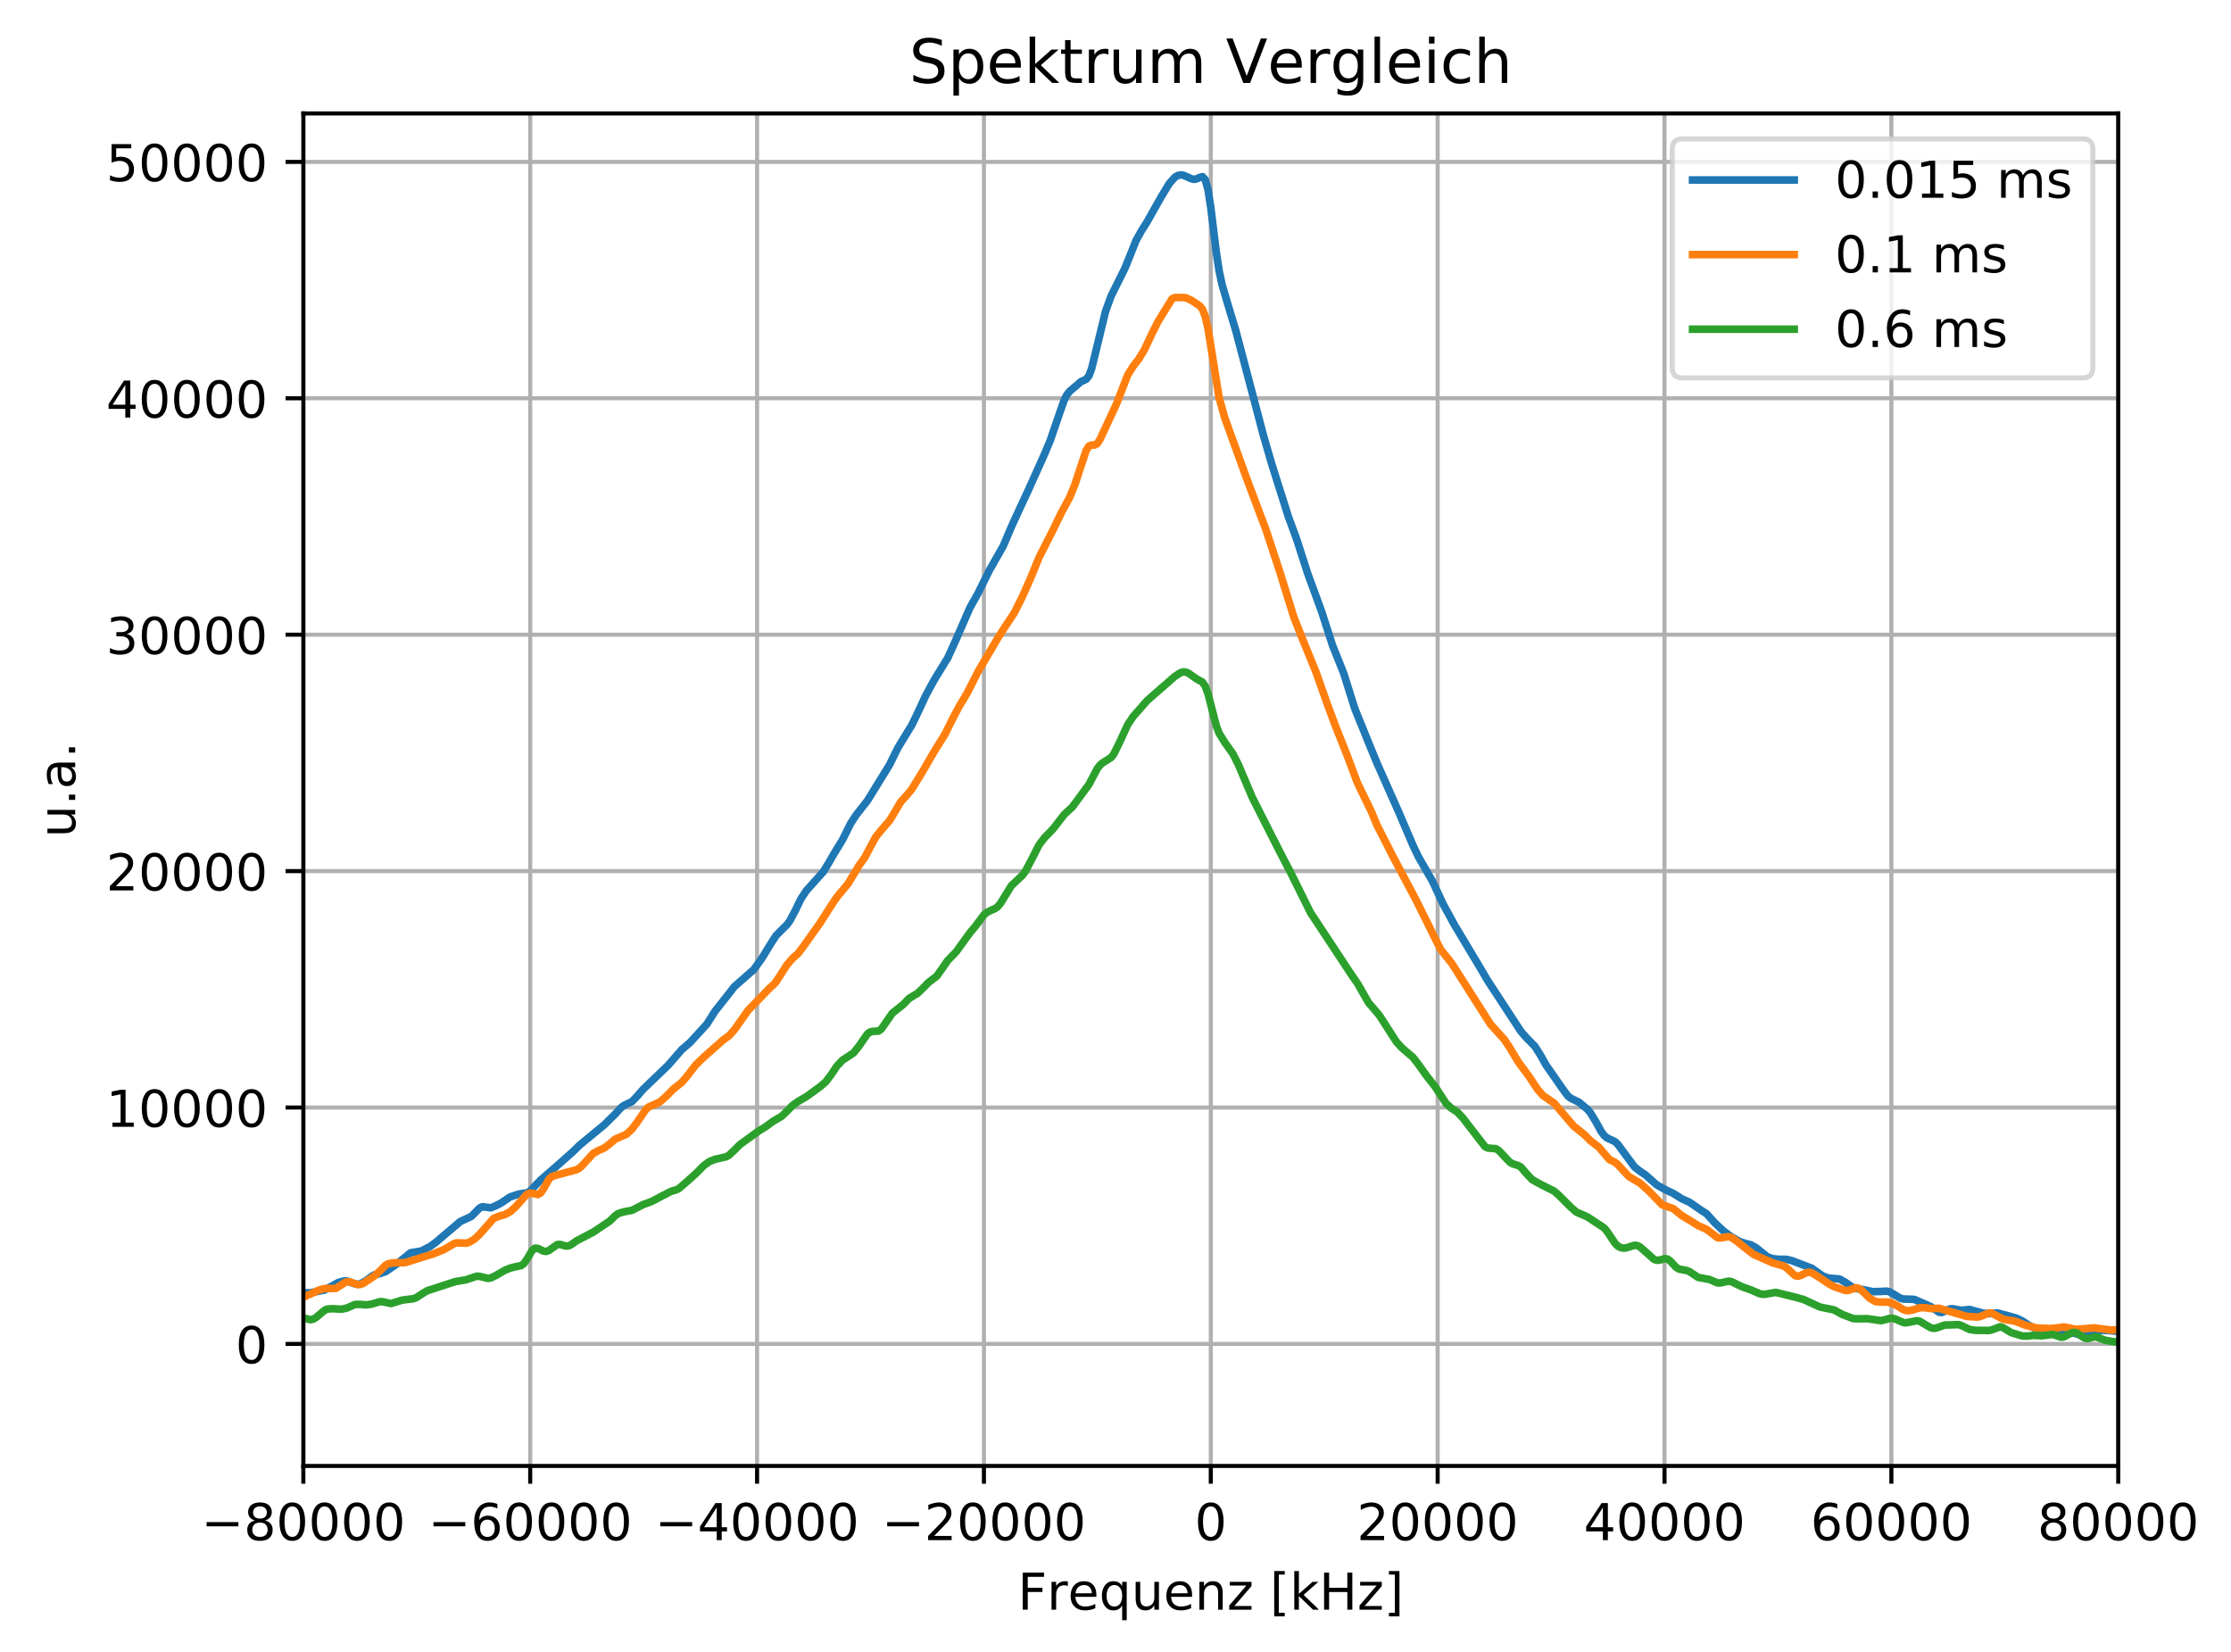 <?xml version="1.0" encoding="utf-8" standalone="no"?>
<!DOCTYPE svg PUBLIC "-//W3C//DTD SVG 1.1//EN"
  "http://www.w3.org/Graphics/SVG/1.1/DTD/svg11.dtd">
<!-- Created with matplotlib (http://matplotlib.org/) -->
<svg height="325pt" version="1.1" viewBox="0 0 439 325" width="439pt" xmlns="http://www.w3.org/2000/svg" xmlns:xlink="http://www.w3.org/1999/xlink">
 <defs>
  <style type="text/css">
*{stroke-linecap:butt;stroke-linejoin:round;}
  </style>
 </defs>
 <g id="figure_1">
  <g id="patch_1">
   <path d="M 0 325.986 
L 439.917 325.986 
L 439.917 0 
L 0 0 
z
" style="fill:#ffffff;"/>
  </g>
  <g id="axes_1">
   <g id="patch_2">
    <path d="M 59.691 288.43 
L 416.811 288.43 
L 416.811 22.318 
L 59.691 22.318 
z
" style="fill:#ffffff;"/>
   </g>
   <g id="matplotlib.axis_1">
    <g id="xtick_1">
     <g id="line2d_1">
      <path clip-path="url(#p0d80e87147)" d="M 59.691 288.43 
L 59.691 22.318 
" style="fill:none;stroke:#b0b0b0;stroke-linecap:square;stroke-width:0.8;"/>
     </g>
     <g id="line2d_2">
      <defs>
       <path d="M 0 0 
L 0 3.5 
" id="mfab573c8f2" style="stroke:#000000;stroke-width:0.8;"/>
      </defs>
      <g>
       <use style="stroke:#000000;stroke-width:0.8;" x="59.691" xlink:href="#mfab573c8f2" y="288.43"/>
      </g>
     </g>
     <g id="text_1">
      <!-- −80000 -->
      <defs>
       <path d="M 10.594 35.5 
L 73.188 35.5 
L 73.188 27.203 
L 10.594 27.203 
z
" id="DejaVuSans-2212"/>
       <path d="M 31.781 34.625 
Q 24.75 34.625 20.719 30.859 
Q 16.703 27.094 16.703 20.516 
Q 16.703 13.922 20.719 10.156 
Q 24.75 6.391 31.781 6.391 
Q 38.812 6.391 42.859 10.172 
Q 46.922 13.969 46.922 20.516 
Q 46.922 27.094 42.891 30.859 
Q 38.875 34.625 31.781 34.625 
M 21.922 38.812 
Q 15.578 40.375 12.031 44.719 
Q 8.5 49.078 8.5 55.328 
Q 8.5 64.062 14.719 69.141 
Q 20.953 74.219 31.781 74.219 
Q 42.672 74.219 48.875 69.141 
Q 55.078 64.062 55.078 55.328 
Q 55.078 49.078 51.531 44.719 
Q 48 40.375 41.703 38.812 
Q 48.828 37.156 52.797 32.312 
Q 56.781 27.484 56.781 20.516 
Q 56.781 9.906 50.312 4.234 
Q 43.844 -1.422 31.781 -1.422 
Q 19.734 -1.422 13.25 4.234 
Q 6.781 9.906 6.781 20.516 
Q 6.781 27.484 10.781 32.312 
Q 14.797 37.156 21.922 38.812 
M 18.312 54.391 
Q 18.312 48.734 21.844 45.562 
Q 25.391 42.391 31.781 42.391 
Q 38.141 42.391 41.719 45.562 
Q 45.312 48.734 45.312 54.391 
Q 45.312 60.062 41.719 63.234 
Q 38.141 66.406 31.781 66.406 
Q 25.391 66.406 21.844 63.234 
Q 18.312 60.062 18.312 54.391 
" id="DejaVuSans-38"/>
       <path d="M 31.781 66.406 
Q 24.172 66.406 20.328 58.906 
Q 16.5 51.422 16.5 36.375 
Q 16.5 21.391 20.328 13.891 
Q 24.172 6.391 31.781 6.391 
Q 39.453 6.391 43.281 13.891 
Q 47.125 21.391 47.125 36.375 
Q 47.125 51.422 43.281 58.906 
Q 39.453 66.406 31.781 66.406 
M 31.781 74.219 
Q 44.047 74.219 50.516 64.516 
Q 56.984 54.828 56.984 36.375 
Q 56.984 17.969 50.516 8.266 
Q 44.047 -1.422 31.781 -1.422 
Q 19.531 -1.422 13.062 8.266 
Q 6.594 17.969 6.594 36.375 
Q 6.594 54.828 13.062 64.516 
Q 19.531 74.219 31.781 74.219 
" id="DejaVuSans-30"/>
      </defs>
      <g transform="translate(39.595 303.029)scale(0.1 -0.1)">
       <use xlink:href="#DejaVuSans-2212"/>
       <use x="83.789" xlink:href="#DejaVuSans-38"/>
       <use x="147.412" xlink:href="#DejaVuSans-30"/>
       <use x="211.035" xlink:href="#DejaVuSans-30"/>
       <use x="274.658" xlink:href="#DejaVuSans-30"/>
       <use x="338.281" xlink:href="#DejaVuSans-30"/>
      </g>
     </g>
    </g>
    <g id="xtick_2">
     <g id="line2d_3">
      <path clip-path="url(#p0d80e87147)" d="M 104.331 288.43 
L 104.331 22.318 
" style="fill:none;stroke:#b0b0b0;stroke-linecap:square;stroke-width:0.8;"/>
     </g>
     <g id="line2d_4">
      <g>
       <use style="stroke:#000000;stroke-width:0.8;" x="104.331" xlink:href="#mfab573c8f2" y="288.43"/>
      </g>
     </g>
     <g id="text_2">
      <!-- −60000 -->
      <defs>
       <path d="M 33.016 40.375 
Q 26.375 40.375 22.484 35.828 
Q 18.609 31.297 18.609 23.391 
Q 18.609 15.531 22.484 10.953 
Q 26.375 6.391 33.016 6.391 
Q 39.656 6.391 43.531 10.953 
Q 47.406 15.531 47.406 23.391 
Q 47.406 31.297 43.531 35.828 
Q 39.656 40.375 33.016 40.375 
M 52.594 71.297 
L 52.594 62.312 
Q 48.875 64.062 45.094 64.984 
Q 41.312 65.922 37.594 65.922 
Q 27.828 65.922 22.672 59.328 
Q 17.531 52.734 16.797 39.406 
Q 19.672 43.656 24.016 45.922 
Q 28.375 48.188 33.594 48.188 
Q 44.578 48.188 50.953 41.516 
Q 57.328 34.859 57.328 23.391 
Q 57.328 12.156 50.688 5.359 
Q 44.047 -1.422 33.016 -1.422 
Q 20.359 -1.422 13.672 8.266 
Q 6.984 17.969 6.984 36.375 
Q 6.984 53.656 15.188 63.938 
Q 23.391 74.219 37.203 74.219 
Q 40.922 74.219 44.703 73.484 
Q 48.484 72.75 52.594 71.297 
" id="DejaVuSans-36"/>
      </defs>
      <g transform="translate(84.235 303.029)scale(0.1 -0.1)">
       <use xlink:href="#DejaVuSans-2212"/>
       <use x="83.789" xlink:href="#DejaVuSans-36"/>
       <use x="147.412" xlink:href="#DejaVuSans-30"/>
       <use x="211.035" xlink:href="#DejaVuSans-30"/>
       <use x="274.658" xlink:href="#DejaVuSans-30"/>
       <use x="338.281" xlink:href="#DejaVuSans-30"/>
      </g>
     </g>
    </g>
    <g id="xtick_3">
     <g id="line2d_5">
      <path clip-path="url(#p0d80e87147)" d="M 148.971 288.43 
L 148.971 22.318 
" style="fill:none;stroke:#b0b0b0;stroke-linecap:square;stroke-width:0.8;"/>
     </g>
     <g id="line2d_6">
      <g>
       <use style="stroke:#000000;stroke-width:0.8;" x="148.971" xlink:href="#mfab573c8f2" y="288.43"/>
      </g>
     </g>
     <g id="text_3">
      <!-- −40000 -->
      <defs>
       <path d="M 37.797 64.312 
L 12.891 25.391 
L 37.797 25.391 
z
M 35.203 72.906 
L 47.609 72.906 
L 47.609 25.391 
L 58.016 25.391 
L 58.016 17.188 
L 47.609 17.188 
L 47.609 0 
L 37.797 0 
L 37.797 17.188 
L 4.891 17.188 
L 4.891 26.703 
z
" id="DejaVuSans-34"/>
      </defs>
      <g transform="translate(128.875 303.029)scale(0.1 -0.1)">
       <use xlink:href="#DejaVuSans-2212"/>
       <use x="83.789" xlink:href="#DejaVuSans-34"/>
       <use x="147.412" xlink:href="#DejaVuSans-30"/>
       <use x="211.035" xlink:href="#DejaVuSans-30"/>
       <use x="274.658" xlink:href="#DejaVuSans-30"/>
       <use x="338.281" xlink:href="#DejaVuSans-30"/>
      </g>
     </g>
    </g>
    <g id="xtick_4">
     <g id="line2d_7">
      <path clip-path="url(#p0d80e87147)" d="M 193.611 288.43 
L 193.611 22.318 
" style="fill:none;stroke:#b0b0b0;stroke-linecap:square;stroke-width:0.8;"/>
     </g>
     <g id="line2d_8">
      <g>
       <use style="stroke:#000000;stroke-width:0.8;" x="193.611" xlink:href="#mfab573c8f2" y="288.43"/>
      </g>
     </g>
     <g id="text_4">
      <!-- −20000 -->
      <defs>
       <path d="M 19.188 8.297 
L 53.609 8.297 
L 53.609 0 
L 7.328 0 
L 7.328 8.297 
Q 12.938 14.109 22.625 23.891 
Q 32.328 33.688 34.812 36.531 
Q 39.547 41.844 41.422 45.531 
Q 43.312 49.219 43.312 52.781 
Q 43.312 58.594 39.234 62.25 
Q 35.156 65.922 28.609 65.922 
Q 23.969 65.922 18.812 64.312 
Q 13.672 62.703 7.812 59.422 
L 7.812 69.391 
Q 13.766 71.781 18.938 73 
Q 24.125 74.219 28.422 74.219 
Q 39.75 74.219 46.484 68.547 
Q 53.219 62.891 53.219 53.422 
Q 53.219 48.922 51.531 44.891 
Q 49.859 40.875 45.406 35.406 
Q 44.188 33.984 37.641 27.219 
Q 31.109 20.453 19.188 8.297 
" id="DejaVuSans-32"/>
      </defs>
      <g transform="translate(173.515 303.029)scale(0.1 -0.1)">
       <use xlink:href="#DejaVuSans-2212"/>
       <use x="83.789" xlink:href="#DejaVuSans-32"/>
       <use x="147.412" xlink:href="#DejaVuSans-30"/>
       <use x="211.035" xlink:href="#DejaVuSans-30"/>
       <use x="274.658" xlink:href="#DejaVuSans-30"/>
       <use x="338.281" xlink:href="#DejaVuSans-30"/>
      </g>
     </g>
    </g>
    <g id="xtick_5">
     <g id="line2d_9">
      <path clip-path="url(#p0d80e87147)" d="M 238.251 288.43 
L 238.251 22.318 
" style="fill:none;stroke:#b0b0b0;stroke-linecap:square;stroke-width:0.8;"/>
     </g>
     <g id="line2d_10">
      <g>
       <use style="stroke:#000000;stroke-width:0.8;" x="238.251" xlink:href="#mfab573c8f2" y="288.43"/>
      </g>
     </g>
     <g id="text_5">
      <!-- 0 -->
      <g transform="translate(235.069 303.029)scale(0.1 -0.1)">
       <use xlink:href="#DejaVuSans-30"/>
      </g>
     </g>
    </g>
    <g id="xtick_6">
     <g id="line2d_11">
      <path clip-path="url(#p0d80e87147)" d="M 282.891 288.43 
L 282.891 22.318 
" style="fill:none;stroke:#b0b0b0;stroke-linecap:square;stroke-width:0.8;"/>
     </g>
     <g id="line2d_12">
      <g>
       <use style="stroke:#000000;stroke-width:0.8;" x="282.891" xlink:href="#mfab573c8f2" y="288.43"/>
      </g>
     </g>
     <g id="text_6">
      <!-- 20000 -->
      <g transform="translate(266.984 303.029)scale(0.1 -0.1)">
       <use xlink:href="#DejaVuSans-32"/>
       <use x="63.623" xlink:href="#DejaVuSans-30"/>
       <use x="127.246" xlink:href="#DejaVuSans-30"/>
       <use x="190.869" xlink:href="#DejaVuSans-30"/>
       <use x="254.492" xlink:href="#DejaVuSans-30"/>
      </g>
     </g>
    </g>
    <g id="xtick_7">
     <g id="line2d_13">
      <path clip-path="url(#p0d80e87147)" d="M 327.531 288.43 
L 327.531 22.318 
" style="fill:none;stroke:#b0b0b0;stroke-linecap:square;stroke-width:0.8;"/>
     </g>
     <g id="line2d_14">
      <g>
       <use style="stroke:#000000;stroke-width:0.8;" x="327.531" xlink:href="#mfab573c8f2" y="288.43"/>
      </g>
     </g>
     <g id="text_7">
      <!-- 40000 -->
      <g transform="translate(311.624 303.029)scale(0.1 -0.1)">
       <use xlink:href="#DejaVuSans-34"/>
       <use x="63.623" xlink:href="#DejaVuSans-30"/>
       <use x="127.246" xlink:href="#DejaVuSans-30"/>
       <use x="190.869" xlink:href="#DejaVuSans-30"/>
       <use x="254.492" xlink:href="#DejaVuSans-30"/>
      </g>
     </g>
    </g>
    <g id="xtick_8">
     <g id="line2d_15">
      <path clip-path="url(#p0d80e87147)" d="M 372.171 288.43 
L 372.171 22.318 
" style="fill:none;stroke:#b0b0b0;stroke-linecap:square;stroke-width:0.8;"/>
     </g>
     <g id="line2d_16">
      <g>
       <use style="stroke:#000000;stroke-width:0.8;" x="372.171" xlink:href="#mfab573c8f2" y="288.43"/>
      </g>
     </g>
     <g id="text_8">
      <!-- 60000 -->
      <g transform="translate(356.264 303.029)scale(0.1 -0.1)">
       <use xlink:href="#DejaVuSans-36"/>
       <use x="63.623" xlink:href="#DejaVuSans-30"/>
       <use x="127.246" xlink:href="#DejaVuSans-30"/>
       <use x="190.869" xlink:href="#DejaVuSans-30"/>
       <use x="254.492" xlink:href="#DejaVuSans-30"/>
      </g>
     </g>
    </g>
    <g id="xtick_9">
     <g id="line2d_17">
      <path clip-path="url(#p0d80e87147)" d="M 416.811 288.43 
L 416.811 22.318 
" style="fill:none;stroke:#b0b0b0;stroke-linecap:square;stroke-width:0.8;"/>
     </g>
     <g id="line2d_18">
      <g>
       <use style="stroke:#000000;stroke-width:0.8;" x="416.811" xlink:href="#mfab573c8f2" y="288.43"/>
      </g>
     </g>
     <g id="text_9">
      <!-- 80000 -->
      <g transform="translate(400.904 303.029)scale(0.1 -0.1)">
       <use xlink:href="#DejaVuSans-38"/>
       <use x="63.623" xlink:href="#DejaVuSans-30"/>
       <use x="127.246" xlink:href="#DejaVuSans-30"/>
       <use x="190.869" xlink:href="#DejaVuSans-30"/>
       <use x="254.492" xlink:href="#DejaVuSans-30"/>
      </g>
     </g>
    </g>
    <g id="text_10">
     <!-- Frequenz [kHz] -->
     <defs>
      <path d="M 9.812 72.906 
L 51.703 72.906 
L 51.703 64.594 
L 19.672 64.594 
L 19.672 43.109 
L 48.578 43.109 
L 48.578 34.812 
L 19.672 34.812 
L 19.672 0 
L 9.812 0 
z
" id="DejaVuSans-46"/>
      <path d="M 41.109 46.297 
Q 39.594 47.172 37.812 47.578 
Q 36.031 48 33.891 48 
Q 26.266 48 22.188 43.047 
Q 18.109 38.094 18.109 28.812 
L 18.109 0 
L 9.078 0 
L 9.078 54.688 
L 18.109 54.688 
L 18.109 46.188 
Q 20.953 51.172 25.484 53.578 
Q 30.031 56 36.531 56 
Q 37.453 56 38.578 55.875 
Q 39.703 55.766 41.062 55.516 
z
" id="DejaVuSans-72"/>
      <path d="M 56.203 29.594 
L 56.203 25.203 
L 14.891 25.203 
Q 15.484 15.922 20.484 11.062 
Q 25.484 6.203 34.422 6.203 
Q 39.594 6.203 44.453 7.469 
Q 49.312 8.734 54.109 11.281 
L 54.109 2.781 
Q 49.266 0.734 44.188 -0.344 
Q 39.109 -1.422 33.891 -1.422 
Q 20.797 -1.422 13.156 6.188 
Q 5.516 13.812 5.516 26.812 
Q 5.516 40.234 12.766 48.109 
Q 20.016 56 32.328 56 
Q 43.359 56 49.781 48.891 
Q 56.203 41.797 56.203 29.594 
M 47.219 32.234 
Q 47.125 39.594 43.094 43.984 
Q 39.062 48.391 32.422 48.391 
Q 24.906 48.391 20.391 44.141 
Q 15.875 39.891 15.188 32.172 
z
" id="DejaVuSans-65"/>
      <path d="M 14.797 27.297 
Q 14.797 17.391 18.875 11.75 
Q 22.953 6.109 30.078 6.109 
Q 37.203 6.109 41.297 11.75 
Q 45.406 17.391 45.406 27.297 
Q 45.406 37.203 41.297 42.844 
Q 37.203 48.484 30.078 48.484 
Q 22.953 48.484 18.875 42.844 
Q 14.797 37.203 14.797 27.297 
M 45.406 8.203 
Q 42.578 3.328 38.25 0.953 
Q 33.938 -1.422 27.875 -1.422 
Q 17.969 -1.422 11.734 6.484 
Q 5.516 14.406 5.516 27.297 
Q 5.516 40.188 11.734 48.094 
Q 17.969 56 27.875 56 
Q 33.938 56 38.25 53.625 
Q 42.578 51.266 45.406 46.391 
L 45.406 54.688 
L 54.391 54.688 
L 54.391 -20.797 
L 45.406 -20.797 
z
" id="DejaVuSans-71"/>
      <path d="M 8.5 21.578 
L 8.5 54.688 
L 17.484 54.688 
L 17.484 21.922 
Q 17.484 14.156 20.5 10.266 
Q 23.531 6.391 29.594 6.391 
Q 36.859 6.391 41.078 11.031 
Q 45.312 15.672 45.312 23.688 
L 45.312 54.688 
L 54.297 54.688 
L 54.297 0 
L 45.312 0 
L 45.312 8.406 
Q 42.047 3.422 37.719 1 
Q 33.406 -1.422 27.688 -1.422 
Q 18.266 -1.422 13.375 4.438 
Q 8.5 10.297 8.5 21.578 
M 31.109 56 
z
" id="DejaVuSans-75"/>
      <path d="M 54.891 33.016 
L 54.891 0 
L 45.906 0 
L 45.906 32.719 
Q 45.906 40.484 42.875 44.328 
Q 39.844 48.188 33.797 48.188 
Q 26.516 48.188 22.312 43.547 
Q 18.109 38.922 18.109 30.906 
L 18.109 0 
L 9.078 0 
L 9.078 54.688 
L 18.109 54.688 
L 18.109 46.188 
Q 21.344 51.125 25.703 53.562 
Q 30.078 56 35.797 56 
Q 45.219 56 50.047 50.172 
Q 54.891 44.344 54.891 33.016 
" id="DejaVuSans-6e"/>
      <path d="M 5.516 54.688 
L 48.188 54.688 
L 48.188 46.484 
L 14.406 7.172 
L 48.188 7.172 
L 48.188 0 
L 4.297 0 
L 4.297 8.203 
L 38.094 47.516 
L 5.516 47.516 
z
" id="DejaVuSans-7a"/>
      <path id="DejaVuSans-20"/>
      <path d="M 8.594 75.984 
L 29.297 75.984 
L 29.297 69 
L 17.578 69 
L 17.578 -6.203 
L 29.297 -6.203 
L 29.297 -13.188 
L 8.594 -13.188 
z
" id="DejaVuSans-5b"/>
      <path d="M 9.078 75.984 
L 18.109 75.984 
L 18.109 31.109 
L 44.922 54.688 
L 56.391 54.688 
L 27.391 29.109 
L 57.625 0 
L 45.906 0 
L 18.109 26.703 
L 18.109 0 
L 9.078 0 
z
" id="DejaVuSans-6b"/>
      <path d="M 9.812 72.906 
L 19.672 72.906 
L 19.672 43.016 
L 55.516 43.016 
L 55.516 72.906 
L 65.375 72.906 
L 65.375 0 
L 55.516 0 
L 55.516 34.719 
L 19.672 34.719 
L 19.672 0 
L 9.812 0 
z
" id="DejaVuSans-48"/>
      <path d="M 30.422 75.984 
L 30.422 -13.188 
L 9.719 -13.188 
L 9.719 -6.203 
L 21.391 -6.203 
L 21.391 69 
L 9.719 69 
L 9.719 75.984 
z
" id="DejaVuSans-5d"/>
     </defs>
     <g transform="translate(200.267 316.707)scale(0.1 -0.1)">
      <use xlink:href="#DejaVuSans-46"/>
      <use x="57.41" xlink:href="#DejaVuSans-72"/>
      <use x="98.492" xlink:href="#DejaVuSans-65"/>
      <use x="160.016" xlink:href="#DejaVuSans-71"/>
      <use x="223.492" xlink:href="#DejaVuSans-75"/>
      <use x="286.871" xlink:href="#DejaVuSans-65"/>
      <use x="348.395" xlink:href="#DejaVuSans-6e"/>
      <use x="411.773" xlink:href="#DejaVuSans-7a"/>
      <use x="464.264" xlink:href="#DejaVuSans-20"/>
      <use x="496.051" xlink:href="#DejaVuSans-5b"/>
      <use x="535.064" xlink:href="#DejaVuSans-6b"/>
      <use x="592.975" xlink:href="#DejaVuSans-48"/>
      <use x="668.17" xlink:href="#DejaVuSans-7a"/>
      <use x="720.66" xlink:href="#DejaVuSans-5d"/>
     </g>
    </g>
   </g>
   <g id="matplotlib.axis_2">
    <g id="ytick_1">
     <g id="line2d_19">
      <path clip-path="url(#p0d80e87147)" d="M 59.691 264.419 
L 416.811 264.419 
" style="fill:none;stroke:#b0b0b0;stroke-linecap:square;stroke-width:0.8;"/>
     </g>
     <g id="line2d_20">
      <defs>
       <path d="M 0 0 
L -3.5 0 
" id="m5298fc3c7a" style="stroke:#000000;stroke-width:0.8;"/>
      </defs>
      <g>
       <use style="stroke:#000000;stroke-width:0.8;" x="59.691" xlink:href="#m5298fc3c7a" y="264.419"/>
      </g>
     </g>
     <g id="text_11">
      <!-- 0 -->
      <g transform="translate(46.328 268.219)scale(0.1 -0.1)">
       <use xlink:href="#DejaVuSans-30"/>
      </g>
     </g>
    </g>
    <g id="ytick_2">
     <g id="line2d_21">
      <path clip-path="url(#p0d80e87147)" d="M 59.691 217.905 
L 416.811 217.905 
" style="fill:none;stroke:#b0b0b0;stroke-linecap:square;stroke-width:0.8;"/>
     </g>
     <g id="line2d_22">
      <g>
       <use style="stroke:#000000;stroke-width:0.8;" x="59.691" xlink:href="#m5298fc3c7a" y="217.905"/>
      </g>
     </g>
     <g id="text_12">
      <!-- 10000 -->
      <defs>
       <path d="M 12.406 8.297 
L 28.516 8.297 
L 28.516 63.922 
L 10.984 60.406 
L 10.984 69.391 
L 28.422 72.906 
L 38.281 72.906 
L 38.281 8.297 
L 54.391 8.297 
L 54.391 0 
L 12.406 0 
z
" id="DejaVuSans-31"/>
      </defs>
      <g transform="translate(20.878 221.705)scale(0.1 -0.1)">
       <use xlink:href="#DejaVuSans-31"/>
       <use x="63.623" xlink:href="#DejaVuSans-30"/>
       <use x="127.246" xlink:href="#DejaVuSans-30"/>
       <use x="190.869" xlink:href="#DejaVuSans-30"/>
       <use x="254.492" xlink:href="#DejaVuSans-30"/>
      </g>
     </g>
    </g>
    <g id="ytick_3">
     <g id="line2d_23">
      <path clip-path="url(#p0d80e87147)" d="M 59.691 171.392 
L 416.811 171.392 
" style="fill:none;stroke:#b0b0b0;stroke-linecap:square;stroke-width:0.8;"/>
     </g>
     <g id="line2d_24">
      <g>
       <use style="stroke:#000000;stroke-width:0.8;" x="59.691" xlink:href="#m5298fc3c7a" y="171.392"/>
      </g>
     </g>
     <g id="text_13">
      <!-- 20000 -->
      <g transform="translate(20.878 175.191)scale(0.1 -0.1)">
       <use xlink:href="#DejaVuSans-32"/>
       <use x="63.623" xlink:href="#DejaVuSans-30"/>
       <use x="127.246" xlink:href="#DejaVuSans-30"/>
       <use x="190.869" xlink:href="#DejaVuSans-30"/>
       <use x="254.492" xlink:href="#DejaVuSans-30"/>
      </g>
     </g>
    </g>
    <g id="ytick_4">
     <g id="line2d_25">
      <path clip-path="url(#p0d80e87147)" d="M 59.691 124.878 
L 416.811 124.878 
" style="fill:none;stroke:#b0b0b0;stroke-linecap:square;stroke-width:0.8;"/>
     </g>
     <g id="line2d_26">
      <g>
       <use style="stroke:#000000;stroke-width:0.8;" x="59.691" xlink:href="#m5298fc3c7a" y="124.878"/>
      </g>
     </g>
     <g id="text_14">
      <!-- 30000 -->
      <defs>
       <path d="M 40.578 39.312 
Q 47.656 37.797 51.625 33 
Q 55.609 28.219 55.609 21.188 
Q 55.609 10.406 48.188 4.484 
Q 40.766 -1.422 27.094 -1.422 
Q 22.516 -1.422 17.656 -0.516 
Q 12.797 0.391 7.625 2.203 
L 7.625 11.719 
Q 11.719 9.328 16.594 8.109 
Q 21.484 6.891 26.812 6.891 
Q 36.078 6.891 40.938 10.547 
Q 45.797 14.203 45.797 21.188 
Q 45.797 27.641 41.281 31.266 
Q 36.766 34.906 28.719 34.906 
L 20.219 34.906 
L 20.219 43.016 
L 29.109 43.016 
Q 36.375 43.016 40.234 45.922 
Q 44.094 48.828 44.094 54.297 
Q 44.094 59.906 40.109 62.906 
Q 36.141 65.922 28.719 65.922 
Q 24.656 65.922 20.016 65.031 
Q 15.375 64.156 9.812 62.312 
L 9.812 71.094 
Q 15.438 72.656 20.344 73.438 
Q 25.25 74.219 29.594 74.219 
Q 40.828 74.219 47.359 69.109 
Q 53.906 64.016 53.906 55.328 
Q 53.906 49.266 50.438 45.094 
Q 46.969 40.922 40.578 39.312 
" id="DejaVuSans-33"/>
      </defs>
      <g transform="translate(20.878 128.677)scale(0.1 -0.1)">
       <use xlink:href="#DejaVuSans-33"/>
       <use x="63.623" xlink:href="#DejaVuSans-30"/>
       <use x="127.246" xlink:href="#DejaVuSans-30"/>
       <use x="190.869" xlink:href="#DejaVuSans-30"/>
       <use x="254.492" xlink:href="#DejaVuSans-30"/>
      </g>
     </g>
    </g>
    <g id="ytick_5">
     <g id="line2d_27">
      <path clip-path="url(#p0d80e87147)" d="M 59.691 78.364 
L 416.811 78.364 
" style="fill:none;stroke:#b0b0b0;stroke-linecap:square;stroke-width:0.8;"/>
     </g>
     <g id="line2d_28">
      <g>
       <use style="stroke:#000000;stroke-width:0.8;" x="59.691" xlink:href="#m5298fc3c7a" y="78.364"/>
      </g>
     </g>
     <g id="text_15">
      <!-- 40000 -->
      <g transform="translate(20.878 82.163)scale(0.1 -0.1)">
       <use xlink:href="#DejaVuSans-34"/>
       <use x="63.623" xlink:href="#DejaVuSans-30"/>
       <use x="127.246" xlink:href="#DejaVuSans-30"/>
       <use x="190.869" xlink:href="#DejaVuSans-30"/>
       <use x="254.492" xlink:href="#DejaVuSans-30"/>
      </g>
     </g>
    </g>
    <g id="ytick_6">
     <g id="line2d_29">
      <path clip-path="url(#p0d80e87147)" d="M 59.691 31.85 
L 416.811 31.85 
" style="fill:none;stroke:#b0b0b0;stroke-linecap:square;stroke-width:0.8;"/>
     </g>
     <g id="line2d_30">
      <g>
       <use style="stroke:#000000;stroke-width:0.8;" x="59.691" xlink:href="#m5298fc3c7a" y="31.85"/>
      </g>
     </g>
     <g id="text_16">
      <!-- 50000 -->
      <defs>
       <path d="M 10.797 72.906 
L 49.516 72.906 
L 49.516 64.594 
L 19.828 64.594 
L 19.828 46.734 
Q 21.969 47.469 24.109 47.828 
Q 26.266 48.188 28.422 48.188 
Q 40.625 48.188 47.75 41.5 
Q 54.891 34.812 54.891 23.391 
Q 54.891 11.625 47.562 5.094 
Q 40.234 -1.422 26.906 -1.422 
Q 22.312 -1.422 17.547 -0.641 
Q 12.797 0.141 7.719 1.703 
L 7.719 11.625 
Q 12.109 9.234 16.797 8.062 
Q 21.484 6.891 26.703 6.891 
Q 35.156 6.891 40.078 11.328 
Q 45.016 15.766 45.016 23.391 
Q 45.016 31 40.078 35.438 
Q 35.156 39.891 26.703 39.891 
Q 22.75 39.891 18.812 39.016 
Q 14.891 38.141 10.797 36.281 
z
" id="DejaVuSans-35"/>
      </defs>
      <g transform="translate(20.878 35.649)scale(0.1 -0.1)">
       <use xlink:href="#DejaVuSans-35"/>
       <use x="63.623" xlink:href="#DejaVuSans-30"/>
       <use x="127.246" xlink:href="#DejaVuSans-30"/>
       <use x="190.869" xlink:href="#DejaVuSans-30"/>
       <use x="254.492" xlink:href="#DejaVuSans-30"/>
      </g>
     </g>
    </g>
    <g id="text_17">
     <!-- u.a. -->
     <defs>
      <path d="M 10.688 12.406 
L 21 12.406 
L 21 0 
L 10.688 0 
z
" id="DejaVuSans-2e"/>
      <path d="M 34.281 27.484 
Q 23.391 27.484 19.188 25 
Q 14.984 22.516 14.984 16.5 
Q 14.984 11.719 18.141 8.906 
Q 21.297 6.109 26.703 6.109 
Q 34.188 6.109 38.703 11.406 
Q 43.219 16.703 43.219 25.484 
L 43.219 27.484 
z
M 52.203 31.203 
L 52.203 0 
L 43.219 0 
L 43.219 8.297 
Q 40.141 3.328 35.547 0.953 
Q 30.953 -1.422 24.312 -1.422 
Q 15.922 -1.422 10.953 3.297 
Q 6 8.016 6 15.922 
Q 6 25.141 12.172 29.828 
Q 18.359 34.516 30.609 34.516 
L 43.219 34.516 
L 43.219 35.406 
Q 43.219 41.609 39.141 45 
Q 35.062 48.391 27.688 48.391 
Q 23 48.391 18.547 47.266 
Q 14.109 46.141 10.016 43.891 
L 10.016 52.203 
Q 14.938 54.109 19.578 55.047 
Q 24.219 56 28.609 56 
Q 40.484 56 46.344 49.844 
Q 52.203 43.703 52.203 31.203 
" id="DejaVuSans-61"/>
     </defs>
     <g transform="translate(14.798 164.785)rotate(-90)scale(0.1 -0.1)">
      <use xlink:href="#DejaVuSans-75"/>
      <use x="63.379" xlink:href="#DejaVuSans-2e"/>
      <use x="95.166" xlink:href="#DejaVuSans-61"/>
      <use x="156.445" xlink:href="#DejaVuSans-2e"/>
     </g>
    </g>
   </g>
   <g id="line2d_31">
    <path clip-path="url(#p0d80e87147)" d="M 59.516 254.412 
L 61.151 254.34 
L 63.876 253.816 
L 66.6 252.321 
L 67.69 252.036 
L 68.235 252.035 
L 69.325 252.42 
L 69.87 252.619 
L 70.415 252.681 
L 70.96 252.579 
L 72.049 251.97 
L 73.139 251.127 
L 73.684 250.821 
L 74.774 250.565 
L 75.864 250.205 
L 78.044 248.723 
L 80.768 246.494 
L 81.858 246.313 
L 82.948 246.119 
L 84.583 245.275 
L 85.672 244.501 
L 90.577 240.337 
L 92.756 239.325 
L 94.391 237.668 
L 94.936 237.427 
L 96.571 237.642 
L 97.661 237.2 
L 98.751 236.601 
L 100.385 235.494 
L 102.02 234.961 
L 103.11 234.766 
L 103.655 234.709 
L 104.2 234.468 
L 105.29 233.306 
L 106.38 232.18 
L 109.649 229.343 
L 112.919 226.427 
L 114.008 225.343 
L 118.913 221.303 
L 121.092 219.148 
L 122.182 217.952 
L 122.727 217.523 
L 124.362 216.734 
L 125.452 215.593 
L 126.542 214.328 
L 131.446 209.621 
L 134.171 206.494 
L 135.805 205.091 
L 139.075 201.518 
L 140.71 198.943 
L 143.434 195.494 
L 144.524 194.1 
L 148.339 190.753 
L 149.973 188.463 
L 151.608 185.774 
L 152.698 184.097 
L 153.788 182.99 
L 154.878 181.914 
L 155.423 181.159 
L 156.512 179.109 
L 157.602 176.858 
L 158.692 175.208 
L 161.962 171.574 
L 163.051 169.808 
L 164.141 167.921 
L 165.776 165.253 
L 167.411 161.966 
L 168.501 160.312 
L 170.68 157.544 
L 175.04 150.468 
L 176.674 147.153 
L 178.309 144.464 
L 179.399 142.697 
L 180.489 140.455 
L 182.124 136.925 
L 183.758 133.9 
L 186.483 129.459 
L 188.118 125.858 
L 190.842 119.6 
L 192.477 116.674 
L 194.657 112.265 
L 197.381 107.48 
L 199.016 103.648 
L 200.651 100.078 
L 202.286 96.57 
L 205.555 89.296 
L 206.645 86.698 
L 208.28 81.926 
L 209.37 78.815 
L 209.915 77.698 
L 210.46 77.004 
L 212.094 75.621 
L 212.639 75.127 
L 213.729 74.612 
L 214.274 73.957 
L 214.819 72.47 
L 217.544 61.247 
L 218.633 58.26 
L 220.268 54.97 
L 221.358 52.77 
L 222.448 50.074 
L 223.538 47.322 
L 224.628 45.373 
L 225.717 43.658 
L 228.442 38.812 
L 230.077 36.118 
L 231.167 34.882 
L 231.712 34.551 
L 232.256 34.414 
L 232.801 34.458 
L 233.891 34.926 
L 234.436 35.18 
L 234.981 35.291 
L 235.526 35.179 
L 236.071 34.899 
L 236.616 34.76 
L 237.161 35.359 
L 237.706 37.33 
L 238.251 40.84 
L 239.34 49.686 
L 239.885 53.242 
L 240.43 55.847 
L 241.52 59.593 
L 243.155 65 
L 246.424 77.364 
L 248.604 85.659 
L 250.239 91.289 
L 251.874 96.465 
L 253.508 101.626 
L 255.143 106.084 
L 257.323 112.843 
L 260.048 120.295 
L 262.227 127.042 
L 264.407 132.477 
L 266.587 139.423 
L 269.311 146.148 
L 270.946 150.128 
L 275.305 159.94 
L 278.03 166.321 
L 279.12 168.605 
L 281.844 173.337 
L 284.024 177.998 
L 286.204 181.981 
L 291.108 190.165 
L 292.743 192.943 
L 299.282 202.944 
L 300.372 204.194 
L 302.006 205.855 
L 303.096 207.552 
L 304.186 209.5 
L 307.456 214.211 
L 308.546 215.678 
L 309.09 216.079 
L 310.725 216.885 
L 312.36 218.257 
L 312.905 218.877 
L 313.995 220.659 
L 315.085 222.644 
L 315.63 223.384 
L 316.174 223.86 
L 317.809 224.628 
L 318.354 225.166 
L 321.624 229.592 
L 322.714 230.45 
L 323.803 231.175 
L 325.983 233.111 
L 327.618 234.039 
L 329.253 234.808 
L 330.887 235.833 
L 332.522 236.586 
L 334.702 238.103 
L 335.792 238.794 
L 337.426 240.597 
L 339.061 242.138 
L 340.696 243.366 
L 342.331 244.297 
L 343.421 244.634 
L 344.51 244.918 
L 345.6 245.53 
L 347.78 247.294 
L 348.87 247.645 
L 349.96 247.767 
L 351.594 247.78 
L 352.684 248.067 
L 356.499 249.527 
L 358.678 251.057 
L 359.768 251.466 
L 361.948 251.638 
L 363.038 252.243 
L 364.673 253.386 
L 365.762 253.605 
L 366.852 253.784 
L 368.487 254.139 
L 370.122 254.103 
L 371.212 254.038 
L 371.756 254.142 
L 372.846 254.762 
L 373.936 255.437 
L 374.481 255.581 
L 376.661 255.652 
L 379.93 257.084 
L 381.565 258.184 
L 382.11 258.236 
L 383.2 257.733 
L 383.745 257.519 
L 384.29 257.505 
L 385.924 257.805 
L 387.559 257.641 
L 388.649 257.957 
L 390.284 258.375 
L 391.374 258.479 
L 393.008 258.323 
L 395.188 258.897 
L 396.823 259.365 
L 397.913 259.897 
L 399.548 260.945 
L 401.182 261.639 
L 402.272 261.905 
L 403.907 262.089 
L 405.542 262.599 
L 406.087 262.569 
L 407.721 262.197 
L 408.811 262.499 
L 409.356 262.672 
L 409.901 262.677 
L 410.991 262.163 
L 411.536 261.903 
L 412.081 261.796 
L 414.26 261.756 
L 415.35 261.818 
L 416.44 261.915 
L 416.985 261.893 
L 416.985 261.893 
" style="fill:none;stroke:#1f77b4;stroke-linecap:square;stroke-width:1.5;"/>
   </g>
   <g id="line2d_32">
    <path clip-path="url(#p0d80e87147)" d="M 59.516 255.313 
L 62.786 253.822 
L 63.876 253.525 
L 66.055 253.498 
L 67.145 252.821 
L 67.69 252.431 
L 68.235 252.199 
L 68.78 252.197 
L 70.415 252.757 
L 70.96 252.718 
L 71.505 252.498 
L 73.684 251.036 
L 74.774 250.052 
L 75.864 248.946 
L 76.409 248.633 
L 77.499 248.463 
L 79.678 248.439 
L 80.768 248.1 
L 82.403 247.588 
L 85.128 246.752 
L 87.307 245.882 
L 89.487 244.609 
L 90.032 244.528 
L 91.667 244.607 
L 92.212 244.471 
L 93.301 243.857 
L 94.391 242.837 
L 97.116 239.738 
L 98.206 239.285 
L 99.296 238.995 
L 100.385 238.404 
L 101.475 237.438 
L 103.655 234.978 
L 104.2 234.751 
L 104.745 234.787 
L 105.835 235.026 
L 106.38 234.723 
L 106.924 233.956 
L 108.014 232.017 
L 108.559 231.485 
L 109.649 231.159 
L 113.464 230.142 
L 114.008 229.828 
L 114.553 229.341 
L 116.733 226.933 
L 117.823 226.338 
L 118.913 225.87 
L 120.003 225.035 
L 121.092 224.108 
L 122.182 223.634 
L 123.272 223.168 
L 124.362 222.139 
L 125.452 220.693 
L 127.087 218.288 
L 127.631 217.796 
L 128.721 217.32 
L 129.811 216.823 
L 130.901 215.887 
L 132.536 214.242 
L 134.171 212.943 
L 135.26 211.669 
L 136.895 209.533 
L 138.53 207.956 
L 142.344 204.577 
L 143.434 203.803 
L 144.524 202.59 
L 147.249 198.738 
L 151.608 194.248 
L 152.153 193.792 
L 152.698 193.181 
L 153.788 191.493 
L 154.878 189.801 
L 155.967 188.56 
L 157.057 187.577 
L 158.147 186.137 
L 159.782 183.835 
L 161.417 181.529 
L 163.596 178.111 
L 164.686 176.494 
L 166.866 173.883 
L 169.046 170.262 
L 170.135 168.765 
L 171.225 166.708 
L 172.315 164.695 
L 173.405 163.331 
L 175.04 161.451 
L 176.13 159.653 
L 177.219 157.795 
L 178.309 156.6 
L 179.399 155.297 
L 181.579 151.746 
L 183.758 147.969 
L 185.938 144.475 
L 187.573 141.186 
L 188.663 139.123 
L 190.298 136.392 
L 192.477 132.106 
L 196.292 125.628 
L 197.926 123.072 
L 199.561 120.622 
L 201.196 117.363 
L 202.831 113.67 
L 204.465 109.665 
L 207.19 104.294 
L 208.825 100.926 
L 210.46 97.91 
L 211.549 95.249 
L 212.639 91.904 
L 213.729 88.631 
L 214.274 87.767 
L 214.819 87.558 
L 215.364 87.574 
L 215.909 87.271 
L 216.454 86.446 
L 219.723 79.403 
L 221.903 73.783 
L 222.993 72.035 
L 224.083 70.637 
L 225.173 68.84 
L 226.807 65.36 
L 227.897 63.225 
L 230.622 58.793 
L 231.167 58.548 
L 232.801 58.531 
L 233.346 58.588 
L 234.436 59.093 
L 236.071 60.174 
L 236.616 60.864 
L 237.161 62.258 
L 237.706 64.681 
L 239.885 78.222 
L 240.975 82.14 
L 245.335 94.217 
L 249.149 104.348 
L 251.874 112.658 
L 254.598 121.435 
L 256.233 125.573 
L 258.958 132.255 
L 261.137 138.422 
L 262.772 142.81 
L 264.952 148.3 
L 267.131 154.088 
L 269.856 159.698 
L 270.946 162.345 
L 274.215 168.748 
L 278.575 176.954 
L 282.389 184.645 
L 283.479 186.807 
L 284.569 188.17 
L 285.659 189.529 
L 293.288 201.523 
L 296.012 204.532 
L 297.102 206.193 
L 298.737 208.904 
L 300.917 211.862 
L 302.551 214.333 
L 303.641 215.562 
L 305.821 217.062 
L 309.635 221.537 
L 311.815 223.289 
L 312.905 224.404 
L 314.54 225.651 
L 316.719 228.178 
L 317.809 228.693 
L 318.354 229.155 
L 320.534 231.501 
L 322.714 232.788 
L 324.348 234.24 
L 327.073 237.045 
L 329.253 237.802 
L 330.887 239.141 
L 333.067 240.45 
L 334.157 241.15 
L 335.792 241.872 
L 337.971 243.529 
L 338.516 243.578 
L 340.151 243.304 
L 340.696 243.484 
L 341.786 244.234 
L 343.965 245.981 
L 345.055 246.81 
L 348.87 248.494 
L 351.049 249.112 
L 351.594 249.497 
L 353.229 250.984 
L 353.774 251.109 
L 354.319 250.962 
L 355.409 250.409 
L 355.954 250.315 
L 356.499 250.429 
L 357.589 251.076 
L 359.768 252.527 
L 360.858 253.132 
L 363.038 253.888 
L 363.583 253.921 
L 365.217 253.368 
L 365.762 253.482 
L 366.307 253.87 
L 367.942 255.453 
L 369.032 256.081 
L 370.122 256.19 
L 371.212 256.184 
L 372.301 256.385 
L 373.391 256.955 
L 374.481 257.646 
L 375.026 257.841 
L 375.571 257.896 
L 376.661 257.651 
L 377.751 257.292 
L 378.84 257.307 
L 379.93 257.468 
L 381.565 257.405 
L 382.655 257.735 
L 384.29 258.214 
L 387.014 259.009 
L 389.194 259.134 
L 389.739 259.007 
L 391.374 258.318 
L 391.919 258.368 
L 393.008 258.941 
L 394.098 259.527 
L 395.188 259.738 
L 396.278 259.883 
L 397.368 260.272 
L 398.458 260.718 
L 400.637 261.271 
L 403.362 261.392 
L 404.452 261.311 
L 406.087 261.08 
L 407.176 261.26 
L 408.266 261.532 
L 409.356 261.487 
L 412.081 261.264 
L 415.35 261.691 
L 416.985 261.623 
L 416.985 261.623 
" style="fill:none;stroke:#ff7f0e;stroke-linecap:square;stroke-width:1.5;"/>
   </g>
   <g id="line2d_33">
    <path clip-path="url(#p0d80e87147)" d="M 59.516 259.273 
L 61.151 259.658 
L 61.696 259.528 
L 62.241 259.176 
L 63.876 257.793 
L 64.421 257.563 
L 65.51 257.487 
L 67.145 257.596 
L 68.235 257.371 
L 69.87 256.651 
L 70.96 256.641 
L 72.049 256.741 
L 73.139 256.586 
L 74.774 256.101 
L 75.319 256.125 
L 76.954 256.476 
L 78.044 256.134 
L 79.133 255.8 
L 81.313 255.526 
L 81.858 255.347 
L 82.948 254.63 
L 84.038 253.963 
L 89.487 252.186 
L 91.667 251.806 
L 93.846 251.088 
L 94.391 251.131 
L 96.026 251.532 
L 96.571 251.445 
L 97.661 250.907 
L 99.296 249.957 
L 100.385 249.506 
L 101.475 249.226 
L 102.565 248.994 
L 103.11 248.585 
L 103.655 247.808 
L 104.745 245.984 
L 105.29 245.582 
L 105.835 245.619 
L 106.924 246.153 
L 107.469 246.224 
L 108.014 246.029 
L 109.649 244.878 
L 110.194 244.839 
L 111.284 245.156 
L 111.829 245.149 
L 112.374 244.904 
L 113.464 244.13 
L 116.733 242.429 
L 120.003 240.232 
L 121.092 239.158 
L 121.637 238.775 
L 122.727 238.439 
L 124.362 238.126 
L 125.452 237.571 
L 126.542 237.004 
L 128.176 236.413 
L 131.991 234.419 
L 133.081 234.103 
L 133.626 233.823 
L 135.26 232.4 
L 136.895 230.938 
L 138.53 229.297 
L 139.62 228.519 
L 140.71 228.093 
L 142.889 227.607 
L 143.434 227.292 
L 144.524 226.28 
L 145.614 225.18 
L 149.428 222.427 
L 150.518 221.779 
L 152.153 220.592 
L 153.788 219.644 
L 154.878 218.604 
L 155.967 217.485 
L 157.057 216.709 
L 158.692 215.753 
L 161.417 213.777 
L 162.506 212.828 
L 163.596 211.382 
L 164.686 209.747 
L 165.776 208.592 
L 167.956 207.165 
L 169.046 205.791 
L 170.68 203.437 
L 171.225 203.038 
L 171.77 202.925 
L 172.86 202.862 
L 173.405 202.482 
L 174.495 200.912 
L 175.585 199.347 
L 176.674 198.472 
L 177.764 197.606 
L 178.854 196.463 
L 179.944 195.792 
L 180.489 195.488 
L 181.579 194.455 
L 182.669 193.332 
L 184.303 192.078 
L 185.393 190.567 
L 186.483 188.983 
L 188.118 187.304 
L 190.842 183.548 
L 191.932 182.244 
L 193.567 180.06 
L 194.112 179.553 
L 195.202 179.014 
L 195.747 178.795 
L 196.292 178.419 
L 196.837 177.782 
L 199.016 174.25 
L 200.106 173.229 
L 201.196 172.204 
L 201.741 171.473 
L 202.831 169.418 
L 204.465 166.218 
L 205.555 164.795 
L 207.19 163.121 
L 209.37 160.305 
L 211.005 158.779 
L 212.639 156.574 
L 214.274 154.341 
L 215.909 151.245 
L 216.454 150.53 
L 216.999 150.071 
L 218.633 149.048 
L 219.178 148.332 
L 220.268 146.131 
L 221.903 142.575 
L 222.993 140.956 
L 224.628 139.107 
L 225.717 137.849 
L 231.167 133.091 
L 232.256 132.374 
L 232.801 132.199 
L 233.346 132.234 
L 233.891 132.48 
L 235.526 133.624 
L 236.616 134.214 
L 237.161 135.019 
L 237.706 136.518 
L 239.34 142.84 
L 239.885 144.252 
L 240.975 146.028 
L 242.61 148.329 
L 243.7 150.493 
L 246.424 156.913 
L 250.239 164.454 
L 251.874 167.67 
L 254.053 171.861 
L 257.868 179.558 
L 266.042 191.946 
L 267.131 193.512 
L 269.311 197.313 
L 270.401 198.563 
L 271.491 199.87 
L 274.76 204.967 
L 275.85 206.167 
L 278.03 208.037 
L 279.12 209.442 
L 280.755 211.734 
L 282.389 213.8 
L 284.569 217.135 
L 285.659 218.098 
L 286.749 218.795 
L 287.839 219.949 
L 292.198 225.594 
L 292.743 225.878 
L 294.378 226.018 
L 294.923 226.375 
L 297.102 228.668 
L 297.647 228.982 
L 298.737 229.314 
L 299.282 229.639 
L 300.372 230.917 
L 301.462 232.081 
L 303.096 232.99 
L 304.731 233.817 
L 305.821 234.35 
L 306.911 235.342 
L 309.09 237.519 
L 310.18 238.48 
L 311.27 238.942 
L 312.36 239.426 
L 314.54 240.863 
L 315.63 241.59 
L 316.174 242.201 
L 317.809 244.639 
L 318.354 245.179 
L 318.899 245.468 
L 319.444 245.567 
L 319.989 245.528 
L 321.624 245.006 
L 322.169 245.06 
L 322.714 245.347 
L 323.803 246.295 
L 325.438 247.761 
L 325.983 247.966 
L 326.528 247.937 
L 327.618 247.633 
L 328.163 247.737 
L 328.708 248.15 
L 329.798 249.324 
L 330.342 249.687 
L 331.432 249.884 
L 331.977 249.991 
L 332.522 250.245 
L 334.157 251.333 
L 335.247 251.532 
L 336.337 251.725 
L 337.971 252.416 
L 338.516 252.428 
L 340.151 252.074 
L 340.696 252.155 
L 341.786 252.701 
L 342.876 253.213 
L 344.51 253.779 
L 346.145 254.495 
L 346.69 254.639 
L 347.235 254.661 
L 349.415 254.28 
L 353.229 255.215 
L 354.864 255.668 
L 358.133 257.164 
L 360.858 257.718 
L 362.493 258.613 
L 364.673 259.444 
L 365.762 259.481 
L 367.397 259.451 
L 370.122 259.847 
L 371.212 259.578 
L 371.756 259.41 
L 372.301 259.362 
L 372.846 259.484 
L 374.481 260.194 
L 375.026 260.271 
L 376.116 260.067 
L 377.206 259.851 
L 377.751 259.962 
L 378.84 260.615 
L 379.93 261.244 
L 380.475 261.358 
L 381.02 261.294 
L 382.655 260.714 
L 385.38 260.622 
L 385.924 260.789 
L 387.559 261.576 
L 388.649 261.743 
L 391.374 261.774 
L 391.919 261.658 
L 393.553 261.049 
L 394.098 261.188 
L 395.733 262.191 
L 397.913 262.855 
L 399.003 262.874 
L 400.092 262.735 
L 401.727 262.821 
L 403.907 262.549 
L 405.542 263.095 
L 406.087 263.046 
L 407.176 262.481 
L 407.721 262.209 
L 408.266 262.149 
L 408.811 262.35 
L 409.901 263.112 
L 410.446 263.34 
L 410.991 263.333 
L 412.081 263.029 
L 412.626 263.075 
L 414.26 263.702 
L 416.44 264.063 
L 416.985 263.991 
L 416.985 263.991 
" style="fill:none;stroke:#2ca02c;stroke-linecap:square;stroke-width:1.5;"/>
   </g>
   <g id="patch_3">
    <path d="M 59.691 288.43 
L 59.691 22.318 
" style="fill:none;stroke:#000000;stroke-linecap:square;stroke-linejoin:miter;stroke-width:0.8;"/>
   </g>
   <g id="patch_4">
    <path d="M 416.811 288.43 
L 416.811 22.318 
" style="fill:none;stroke:#000000;stroke-linecap:square;stroke-linejoin:miter;stroke-width:0.8;"/>
   </g>
   <g id="patch_5">
    <path d="M 59.691 288.43 
L 416.811 288.43 
" style="fill:none;stroke:#000000;stroke-linecap:square;stroke-linejoin:miter;stroke-width:0.8;"/>
   </g>
   <g id="patch_6">
    <path d="M 59.691 22.318 
L 416.811 22.318 
" style="fill:none;stroke:#000000;stroke-linecap:square;stroke-linejoin:miter;stroke-width:0.8;"/>
   </g>
   <g id="text_18">
    <!-- Spektrum Vergleich -->
    <defs>
     <path d="M 53.516 70.516 
L 53.516 60.891 
Q 47.906 63.578 42.922 64.891 
Q 37.938 66.219 33.297 66.219 
Q 25.25 66.219 20.875 63.094 
Q 16.5 59.969 16.5 54.203 
Q 16.5 49.359 19.406 46.891 
Q 22.312 44.438 30.422 42.922 
L 36.375 41.703 
Q 47.406 39.594 52.656 34.297 
Q 57.906 29 57.906 20.125 
Q 57.906 9.516 50.797 4.047 
Q 43.703 -1.422 29.984 -1.422 
Q 24.812 -1.422 18.969 -0.25 
Q 13.141 0.922 6.891 3.219 
L 6.891 13.375 
Q 12.891 10.016 18.656 8.297 
Q 24.422 6.594 29.984 6.594 
Q 38.422 6.594 43.016 9.906 
Q 47.609 13.234 47.609 19.391 
Q 47.609 24.75 44.312 27.781 
Q 41.016 30.812 33.5 32.328 
L 27.484 33.5 
Q 16.453 35.688 11.516 40.375 
Q 6.594 45.062 6.594 53.422 
Q 6.594 63.094 13.406 68.656 
Q 20.219 74.219 32.172 74.219 
Q 37.312 74.219 42.625 73.281 
Q 47.953 72.359 53.516 70.516 
" id="DejaVuSans-53"/>
     <path d="M 18.109 8.203 
L 18.109 -20.797 
L 9.078 -20.797 
L 9.078 54.688 
L 18.109 54.688 
L 18.109 46.391 
Q 20.953 51.266 25.266 53.625 
Q 29.594 56 35.594 56 
Q 45.562 56 51.781 48.094 
Q 58.016 40.188 58.016 27.297 
Q 58.016 14.406 51.781 6.484 
Q 45.562 -1.422 35.594 -1.422 
Q 29.594 -1.422 25.266 0.953 
Q 20.953 3.328 18.109 8.203 
M 48.688 27.297 
Q 48.688 37.203 44.609 42.844 
Q 40.531 48.484 33.406 48.484 
Q 26.266 48.484 22.188 42.844 
Q 18.109 37.203 18.109 27.297 
Q 18.109 17.391 22.188 11.75 
Q 26.266 6.109 33.406 6.109 
Q 40.531 6.109 44.609 11.75 
Q 48.688 17.391 48.688 27.297 
" id="DejaVuSans-70"/>
     <path d="M 18.312 70.219 
L 18.312 54.688 
L 36.812 54.688 
L 36.812 47.703 
L 18.312 47.703 
L 18.312 18.016 
Q 18.312 11.328 20.141 9.422 
Q 21.969 7.516 27.594 7.516 
L 36.812 7.516 
L 36.812 0 
L 27.594 0 
Q 17.188 0 13.234 3.875 
Q 9.281 7.766 9.281 18.016 
L 9.281 47.703 
L 2.688 47.703 
L 2.688 54.688 
L 9.281 54.688 
L 9.281 70.219 
z
" id="DejaVuSans-74"/>
     <path d="M 52 44.188 
Q 55.375 50.25 60.062 53.125 
Q 64.75 56 71.094 56 
Q 79.641 56 84.281 50.016 
Q 88.922 44.047 88.922 33.016 
L 88.922 0 
L 79.891 0 
L 79.891 32.719 
Q 79.891 40.578 77.094 44.375 
Q 74.312 48.188 68.609 48.188 
Q 61.625 48.188 57.562 43.547 
Q 53.516 38.922 53.516 30.906 
L 53.516 0 
L 44.484 0 
L 44.484 32.719 
Q 44.484 40.625 41.703 44.406 
Q 38.922 48.188 33.109 48.188 
Q 26.219 48.188 22.156 43.531 
Q 18.109 38.875 18.109 30.906 
L 18.109 0 
L 9.078 0 
L 9.078 54.688 
L 18.109 54.688 
L 18.109 46.188 
Q 21.188 51.219 25.484 53.609 
Q 29.781 56 35.688 56 
Q 41.656 56 45.828 52.969 
Q 50 49.953 52 44.188 
" id="DejaVuSans-6d"/>
     <path d="M 28.609 0 
L 0.781 72.906 
L 11.078 72.906 
L 34.188 11.531 
L 57.328 72.906 
L 67.578 72.906 
L 39.797 0 
z
" id="DejaVuSans-56"/>
     <path d="M 45.406 27.984 
Q 45.406 37.75 41.375 43.109 
Q 37.359 48.484 30.078 48.484 
Q 22.859 48.484 18.828 43.109 
Q 14.797 37.75 14.797 27.984 
Q 14.797 18.266 18.828 12.891 
Q 22.859 7.516 30.078 7.516 
Q 37.359 7.516 41.375 12.891 
Q 45.406 18.266 45.406 27.984 
M 54.391 6.781 
Q 54.391 -7.172 48.188 -13.984 
Q 42 -20.797 29.203 -20.797 
Q 24.469 -20.797 20.266 -20.094 
Q 16.062 -19.391 12.109 -17.922 
L 12.109 -9.188 
Q 16.062 -11.328 19.922 -12.344 
Q 23.781 -13.375 27.781 -13.375 
Q 36.625 -13.375 41.016 -8.766 
Q 45.406 -4.156 45.406 5.172 
L 45.406 9.625 
Q 42.625 4.781 38.281 2.391 
Q 33.938 0 27.875 0 
Q 17.828 0 11.672 7.656 
Q 5.516 15.328 5.516 27.984 
Q 5.516 40.672 11.672 48.328 
Q 17.828 56 27.875 56 
Q 33.938 56 38.281 53.609 
Q 42.625 51.219 45.406 46.391 
L 45.406 54.688 
L 54.391 54.688 
z
" id="DejaVuSans-67"/>
     <path d="M 9.422 75.984 
L 18.406 75.984 
L 18.406 0 
L 9.422 0 
z
" id="DejaVuSans-6c"/>
     <path d="M 9.422 54.688 
L 18.406 54.688 
L 18.406 0 
L 9.422 0 
z
M 9.422 75.984 
L 18.406 75.984 
L 18.406 64.594 
L 9.422 64.594 
z
" id="DejaVuSans-69"/>
     <path d="M 48.781 52.594 
L 48.781 44.188 
Q 44.969 46.297 41.141 47.344 
Q 37.312 48.391 33.406 48.391 
Q 24.656 48.391 19.812 42.844 
Q 14.984 37.312 14.984 27.297 
Q 14.984 17.281 19.812 11.734 
Q 24.656 6.203 33.406 6.203 
Q 37.312 6.203 41.141 7.25 
Q 44.969 8.297 48.781 10.406 
L 48.781 2.094 
Q 45.016 0.344 40.984 -0.531 
Q 36.969 -1.422 32.422 -1.422 
Q 20.062 -1.422 12.781 6.344 
Q 5.516 14.109 5.516 27.297 
Q 5.516 40.672 12.859 48.328 
Q 20.219 56 33.016 56 
Q 37.156 56 41.109 55.141 
Q 45.062 54.297 48.781 52.594 
" id="DejaVuSans-63"/>
     <path d="M 54.891 33.016 
L 54.891 0 
L 45.906 0 
L 45.906 32.719 
Q 45.906 40.484 42.875 44.328 
Q 39.844 48.188 33.797 48.188 
Q 26.516 48.188 22.312 43.547 
Q 18.109 38.922 18.109 30.906 
L 18.109 0 
L 9.078 0 
L 9.078 75.984 
L 18.109 75.984 
L 18.109 46.188 
Q 21.344 51.125 25.703 53.562 
Q 30.078 56 35.797 56 
Q 45.219 56 50.047 50.172 
Q 54.891 44.344 54.891 33.016 
" id="DejaVuSans-68"/>
    </defs>
    <g transform="translate(178.902 16.318)scale(0.12 -0.12)">
     <use xlink:href="#DejaVuSans-53"/>
     <use x="63.477" xlink:href="#DejaVuSans-70"/>
     <use x="126.953" xlink:href="#DejaVuSans-65"/>
     <use x="188.477" xlink:href="#DejaVuSans-6b"/>
     <use x="246.387" xlink:href="#DejaVuSans-74"/>
     <use x="285.596" xlink:href="#DejaVuSans-72"/>
     <use x="326.709" xlink:href="#DejaVuSans-75"/>
     <use x="390.088" xlink:href="#DejaVuSans-6d"/>
     <use x="487.5" xlink:href="#DejaVuSans-20"/>
     <use x="519.287" xlink:href="#DejaVuSans-56"/>
     <use x="587.586" xlink:href="#DejaVuSans-65"/>
     <use x="649.109" xlink:href="#DejaVuSans-72"/>
     <use x="690.207" xlink:href="#DejaVuSans-67"/>
     <use x="753.684" xlink:href="#DejaVuSans-6c"/>
     <use x="781.467" xlink:href="#DejaVuSans-65"/>
     <use x="842.99" xlink:href="#DejaVuSans-69"/>
     <use x="870.773" xlink:href="#DejaVuSans-63"/>
     <use x="925.754" xlink:href="#DejaVuSans-68"/>
    </g>
   </g>
   <g id="legend_1">
    <g id="patch_7">
     <path d="M 331.054 74.353 
L 409.811 74.353 
Q 411.811 74.353 411.811 72.353 
L 411.811 29.318 
Q 411.811 27.318 409.811 27.318 
L 331.054 27.318 
Q 329.054 27.318 329.054 29.318 
L 329.054 72.353 
Q 329.054 74.353 331.054 74.353 
z
" style="fill:#ffffff;opacity:0.8;stroke:#cccccc;stroke-linejoin:miter;"/>
    </g>
    <g id="line2d_34">
     <path d="M 333.054 35.417 
L 353.054 35.417 
" style="fill:none;stroke:#1f77b4;stroke-linecap:square;stroke-width:1.5;"/>
    </g>
    <g id="line2d_35"/>
    <g id="text_19">
     <!-- 0.015 ms -->
     <defs>
      <path d="M 44.281 53.078 
L 44.281 44.578 
Q 40.484 46.531 36.375 47.5 
Q 32.281 48.484 27.875 48.484 
Q 21.188 48.484 17.844 46.438 
Q 14.5 44.391 14.5 40.281 
Q 14.5 37.156 16.891 35.375 
Q 19.281 33.594 26.516 31.984 
L 29.594 31.297 
Q 39.156 29.25 43.188 25.516 
Q 47.219 21.781 47.219 15.094 
Q 47.219 7.469 41.188 3.016 
Q 35.156 -1.422 24.609 -1.422 
Q 20.219 -1.422 15.453 -0.562 
Q 10.688 0.297 5.422 2 
L 5.422 11.281 
Q 10.406 8.688 15.234 7.391 
Q 20.062 6.109 24.812 6.109 
Q 31.156 6.109 34.562 8.281 
Q 37.984 10.453 37.984 14.406 
Q 37.984 18.062 35.516 20.016 
Q 33.062 21.969 24.703 23.781 
L 21.578 24.516 
Q 13.234 26.266 9.516 29.906 
Q 5.812 33.547 5.812 39.891 
Q 5.812 47.609 11.281 51.797 
Q 16.75 56 26.812 56 
Q 31.781 56 36.172 55.266 
Q 40.578 54.547 44.281 53.078 
" id="DejaVuSans-73"/>
     </defs>
     <g transform="translate(361.054 38.917)scale(0.1 -0.1)">
      <use xlink:href="#DejaVuSans-30"/>
      <use x="63.623" xlink:href="#DejaVuSans-2e"/>
      <use x="95.41" xlink:href="#DejaVuSans-30"/>
      <use x="159.033" xlink:href="#DejaVuSans-31"/>
      <use x="222.656" xlink:href="#DejaVuSans-35"/>
      <use x="286.279" xlink:href="#DejaVuSans-20"/>
      <use x="318.066" xlink:href="#DejaVuSans-6d"/>
      <use x="415.479" xlink:href="#DejaVuSans-73"/>
     </g>
    </g>
    <g id="line2d_36">
     <path d="M 333.054 50.095 
L 353.054 50.095 
" style="fill:none;stroke:#ff7f0e;stroke-linecap:square;stroke-width:1.5;"/>
    </g>
    <g id="line2d_37"/>
    <g id="text_20">
     <!-- 0.1 ms -->
     <g transform="translate(361.054 53.595)scale(0.1 -0.1)">
      <use xlink:href="#DejaVuSans-30"/>
      <use x="63.623" xlink:href="#DejaVuSans-2e"/>
      <use x="95.41" xlink:href="#DejaVuSans-31"/>
      <use x="159.033" xlink:href="#DejaVuSans-20"/>
      <use x="190.82" xlink:href="#DejaVuSans-6d"/>
      <use x="288.232" xlink:href="#DejaVuSans-73"/>
     </g>
    </g>
    <g id="line2d_38">
     <path d="M 333.054 64.773 
L 353.054 64.773 
" style="fill:none;stroke:#2ca02c;stroke-linecap:square;stroke-width:1.5;"/>
    </g>
    <g id="line2d_39"/>
    <g id="text_21">
     <!-- 0.6 ms -->
     <g transform="translate(361.054 68.273)scale(0.1 -0.1)">
      <use xlink:href="#DejaVuSans-30"/>
      <use x="63.623" xlink:href="#DejaVuSans-2e"/>
      <use x="95.41" xlink:href="#DejaVuSans-36"/>
      <use x="159.033" xlink:href="#DejaVuSans-20"/>
      <use x="190.82" xlink:href="#DejaVuSans-6d"/>
      <use x="288.232" xlink:href="#DejaVuSans-73"/>
     </g>
    </g>
   </g>
  </g>
 </g>
 <defs>
  <clipPath id="p0d80e87147">
   <rect height="266.112" width="357.12" x="59.691" y="22.318"/>
  </clipPath>
 </defs>
</svg>
